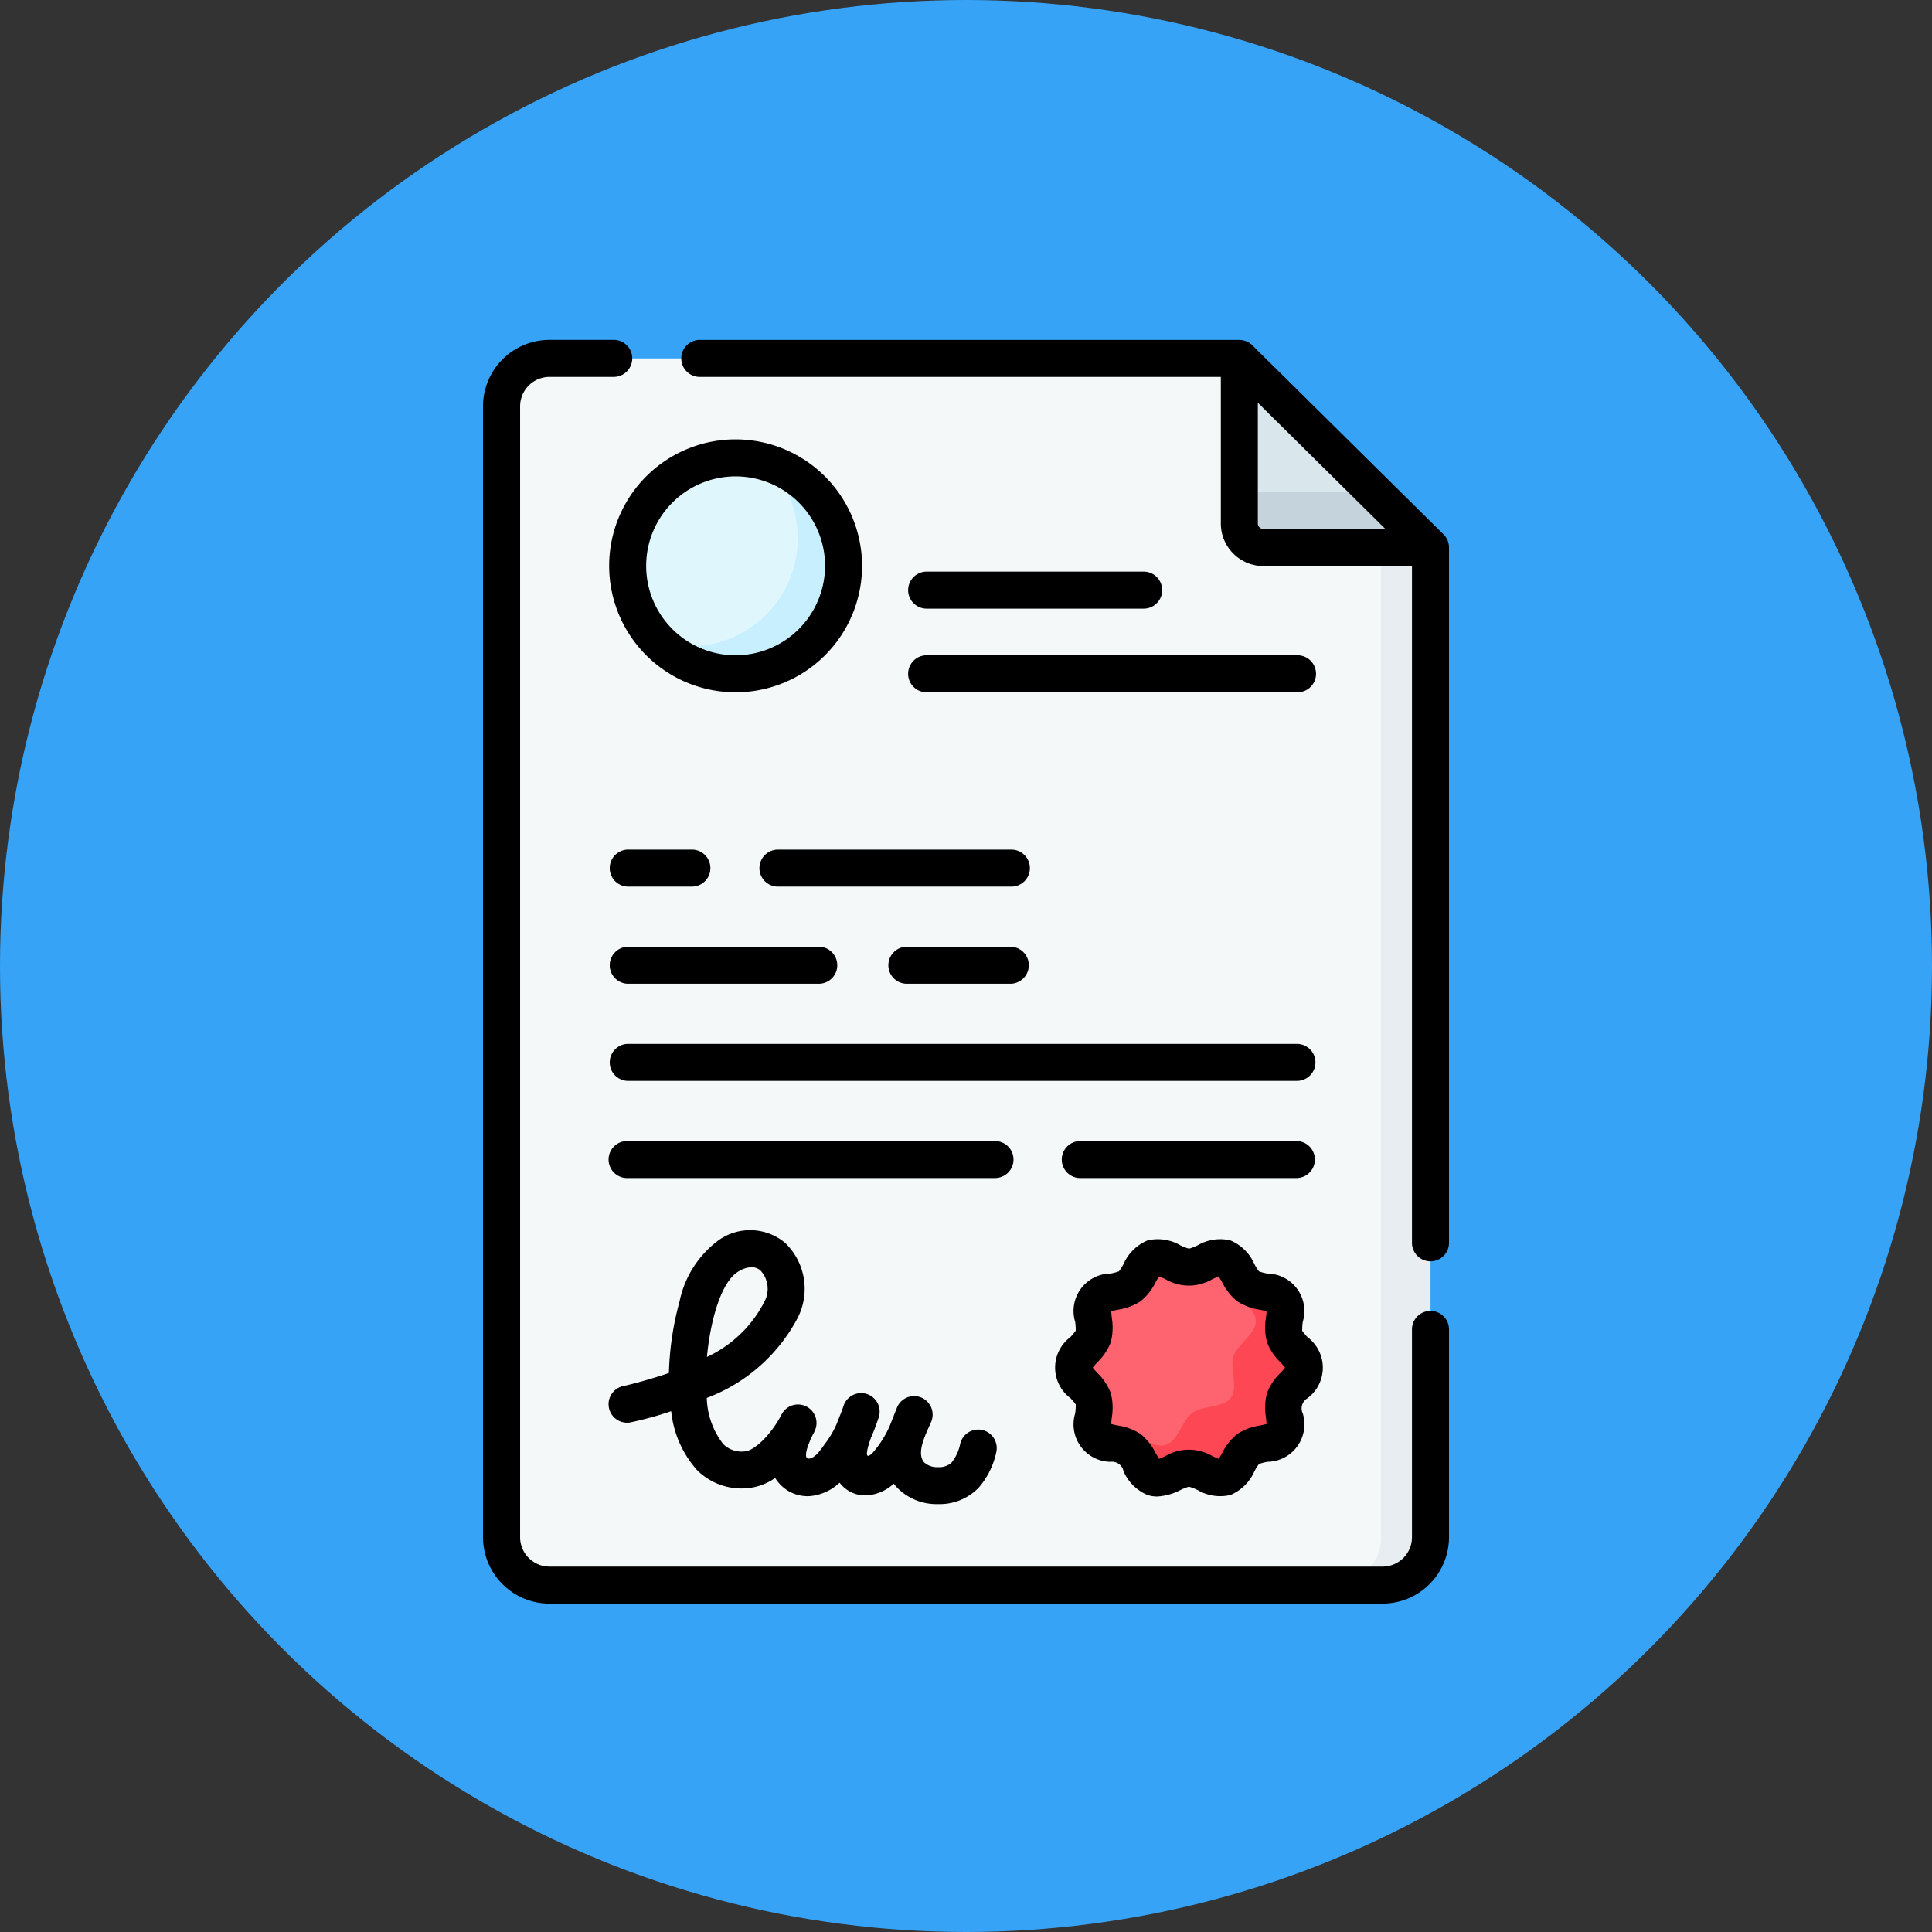 <svg xmlns="http://www.w3.org/2000/svg" width="108" height="108" viewBox="0 0 108 108">
  <rect x="0" y="0" width="108" height="108" fill="#333333" stroke="none"/>
  <g id="icon10" transform="translate(-1052 -1490)">
    <circle id="Elipse_5080" data-name="Elipse 5080" cx="54" cy="54" r="54" transform="translate(1052 1490)" fill="#36a3f7"/>
    <g id="assignment" transform="translate(1018.674 1509)">
      <g id="Grupo_102763" data-name="Grupo 102763" transform="translate(61.36 1.035)">
        <g id="Grupo_102762" data-name="Grupo 102762" transform="translate(0)">
          <path id="Trazado_164034" data-name="Trazado 164034" d="M119.756,18.073V73.394a2.68,2.68,0,0,1-2.68,2.68H70.5a2.68,2.68,0,0,1-2.68-2.68V10.18A2.68,2.68,0,0,1,70.5,7.5h38.566Z" transform="translate(-67.825 -7.5)" fill="#f5f8f9"/>
        </g>
      </g>
      <g id="Grupo_102765" data-name="Grupo 102765" transform="translate(107.853 8.878)">
        <g id="Grupo_102764" data-name="Grupo 102764">
          <path id="Trazado_164035" data-name="Trazado 164035" d="M410.307,67.089V122.41a2.679,2.679,0,0,1-2.679,2.68h-2.759a2.679,2.679,0,0,0,2.679-2.68V64.359Z" transform="translate(-404.869 -64.359)" fill="#e8edf2"/>
        </g>
      </g>
      <g id="Grupo_102766" data-name="Grupo 102766" transform="translate(102.606 1.035)">
        <path id="Trazado_164036" data-name="Trazado 164036" d="M366.829,7.5v9.228a1.345,1.345,0,0,0,1.345,1.345h9.34Z" transform="translate(-366.829 -7.5)" fill="#d9e7ec"/>
      </g>
      <g id="Grupo_102767" data-name="Grupo 102767" transform="translate(102.606 7.661)">
        <path id="Trazado_164037" data-name="Trazado 164037" d="M377.514,59.486h-9.34a1.346,1.346,0,0,1-1.345-1.346v-2.6a1.346,1.346,0,0,0,1.25.847h6.3Z" transform="translate(-366.829 -55.539)" fill="#c5d3dd"/>
      </g>
      <g id="Grupo_102768" data-name="Grupo 102768" transform="translate(68.413 6.597)">
        <circle id="Elipse_5083" data-name="Elipse 5083" cx="6.034" cy="6.034" r="6.034" transform="translate(0)" fill="#dff6fd"/>
      </g>
      <g id="Grupo_102769" data-name="Grupo 102769" transform="translate(70.16 6.847)">
        <path id="Trazado_164038" data-name="Trazado 164038" d="M141.94,55.423a6.034,6.034,0,0,1-10.321,4.246,6.035,6.035,0,0,0,6.014-10.03,6.036,6.036,0,0,1,4.307,5.784Z" transform="translate(-131.619 -49.639)" fill="#c8effe"/>
      </g>
      <g id="Grupo_102770" data-name="Grupo 102770" transform="translate(93.343 51.289)">
        <path id="Trazado_164039" data-name="Trazado 164039" d="M312.575,377.976c0,.651-.911,1.15-1.1,1.737-.2.609.239,1.546-.13,2.053s-1.4.385-1.913.757-.7,1.389-1.31,1.586c-.587.191-1.342-.514-1.993-.514s-1.406.7-1.993.514c-.609-.2-.8-1.218-1.31-1.586s-1.541-.245-1.913-.757.068-1.444-.13-2.053c-.191-.587-1.1-1.086-1.1-1.737s.911-1.15,1.1-1.737c.2-.609-.239-1.546.13-2.053s1.4-.385,1.913-.757.7-1.389,1.31-1.586c.587-.191,1.342.514,1.993.514s1.406-.7,1.993-.514c.609.2.8,1.218,1.31,1.586s1.541.245,1.913.757-.068,1.444.13,2.053C311.664,376.826,312.575,377.325,312.575,377.976Z" transform="translate(-299.679 -371.809)" fill="#fe646f"/>
      </g>
      <g id="Grupo_102771" data-name="Grupo 102771" transform="translate(95.076 51.731)">
        <path id="Trazado_164040" data-name="Trazado 164040" d="M322.171,384.534c-.372.512-1.4.383-1.913.756s-.7,1.389-1.31,1.588c-.588.19-1.342-.515-1.993-.515s-1.406.7-1.992.515c-.61-.2-.8-1.218-1.31-1.588a5.685,5.685,0,0,0-1.413-.43,3.218,3.218,0,0,1,1.174-.381c.734,0,1.585.795,2.248.579.687-.222.906-1.374,1.479-1.789s1.738-.277,2.159-.854-.077-1.63.146-2.317c.215-.662,1.243-1.225,1.243-1.96s-1.028-1.3-1.243-1.96a2.991,2.991,0,0,1-.005-1.159,5.242,5.242,0,0,0,.818,1.177c.512.372,1.541.246,1.913.757s-.068,1.444.13,2.053c.192.588,1.1,1.087,1.1,1.738s-.91,1.149-1.1,1.737c-.2.61.24,1.546-.13,2.054Z" transform="translate(-312.239 -375.019)" fill="#fd4755"/>
      </g>
      <g id="Grupo_102772" data-name="Grupo 102772" transform="translate(60.326 0)">
        <path id="Trazado_164041" data-name="Trazado 164041" d="M113.292,54.28a1.035,1.035,0,0,0-1.035,1.035V66.929a1.647,1.647,0,0,1-1.645,1.645H64.04A1.647,1.647,0,0,1,62.4,66.929V3.714A1.647,1.647,0,0,1,64.04,2.069h3.626a1.035,1.035,0,0,0,0-2.069H64.04a3.718,3.718,0,0,0-3.714,3.714V66.929a3.718,3.718,0,0,0,3.714,3.714h46.572a3.718,3.718,0,0,0,3.714-3.714V55.315a1.035,1.035,0,0,0-1.035-1.035Z" transform="translate(-60.326 0)"/>
        <path id="Trazado_164042" data-name="Trazado 164042" d="M183.794,11.57a1.04,1.04,0,0,0-.306-.7L172.8.3a1.045,1.045,0,0,0-.132-.109,1.1,1.1,0,0,0-.6-.19H141.946a1.035,1.035,0,1,0,0,2.069H171.04v8.193a2.382,2.382,0,0,0,2.38,2.38h8.306V50.506a1.035,1.035,0,0,0,2.069,0v-38.9c0-.013,0-.025,0-.038Zm-10.374-1a.311.311,0,0,1-.311-.311V3.514l7.134,7.059H173.42Z" transform="translate(-129.795 0)"/>
        <path id="Trazado_164043" data-name="Trazado 164043" d="M118.52,40.324a7.069,7.069,0,1,0,7.069,7.069,7.077,7.077,0,0,0-7.069-7.069Zm0,12.069a5,5,0,1,1,5-5A5.005,5.005,0,0,1,118.52,52.393Z" transform="translate(-104.399 -34.762)"/>
        <path id="Trazado_164044" data-name="Trazado 164044" d="M306.29,373.212a2.128,2.128,0,0,0,0-3.406,3.083,3.083,0,0,1-.3-.358,2.921,2.921,0,0,1,.03-.5,2.092,2.092,0,0,0-1.973-2.7,2.971,2.971,0,0,1-.474-.122,3.006,3.006,0,0,1-.256-.406,2.531,2.531,0,0,0-1.345-1.327,2.5,2.5,0,0,0-1.83.276,2.821,2.821,0,0,1-.477.187,2.547,2.547,0,0,1-.488-.187,2.5,2.5,0,0,0-1.83-.276A2.53,2.53,0,0,0,296,365.719a3.018,3.018,0,0,1-.256.406,2.97,2.97,0,0,1-.474.122,2.092,2.092,0,0,0-1.973,2.7,3.03,3.03,0,0,1,.031.494,3,3,0,0,1-.3.36,2.128,2.128,0,0,0,0,3.406,3.083,3.083,0,0,1,.3.358,2.937,2.937,0,0,1-.03.5,2.092,2.092,0,0,0,1.973,2.705.656.656,0,0,1,.73.528,2.532,2.532,0,0,0,1.345,1.328,1.716,1.716,0,0,0,.533.083,3.184,3.184,0,0,0,1.3-.36,2.824,2.824,0,0,1,.477-.187,2.553,2.553,0,0,1,.488.187,2.5,2.5,0,0,0,1.83.276,2.532,2.532,0,0,0,1.345-1.328,3.024,3.024,0,0,1,.256-.406,2.986,2.986,0,0,1,.474-.122,2.092,2.092,0,0,0,1.973-2.7.652.652,0,0,1,.27-.855Zm-1.527-1.4a3.075,3.075,0,0,0-.74,1.111,3.22,3.22,0,0,0-.06,1.364c.012.111.028.259.032.37-.108.031-.257.062-.368.085a3.187,3.187,0,0,0-1.273.475,3.12,3.12,0,0,0-.836,1.058c-.056.1-.132.233-.2.327-.1-.038-.233-.1-.332-.141a2.588,2.588,0,0,0-2.663,0c-.1.044-.23.1-.332.141-.063-.094-.139-.228-.2-.327a3.118,3.118,0,0,0-.836-1.058,3.187,3.187,0,0,0-1.273-.475c-.111-.023-.26-.054-.368-.085,0-.111.02-.26.032-.37a3.218,3.218,0,0,0-.06-1.364,3.075,3.075,0,0,0-.74-1.111c-.083-.091-.2-.214-.266-.307.07-.092.183-.216.266-.307a3.078,3.078,0,0,0,.741-1.111,3.221,3.221,0,0,0,.059-1.363c-.012-.111-.028-.259-.032-.37.108-.031.257-.062.368-.085a3.189,3.189,0,0,0,1.273-.475,3.116,3.116,0,0,0,.836-1.058c.056-.1.132-.233.2-.327.1.038.233.1.332.141a2.588,2.588,0,0,0,2.663,0c.1-.044.23-.1.331-.141.063.094.139.228.2.327a3.116,3.116,0,0,0,.836,1.058,3.187,3.187,0,0,0,1.273.475c.111.023.26.054.368.085,0,.111-.02.26-.032.37a3.217,3.217,0,0,0,.06,1.364,3.076,3.076,0,0,0,.74,1.111c.083.09.2.214.266.307C304.959,371.6,304.846,371.726,304.763,371.816Z" transform="translate(-260.195 -314.054)"/>
        <path id="Trazado_164045" data-name="Trazado 164045" d="M233.877,129.882h20.667a1.035,1.035,0,1,0,0-2.069H233.877a1.035,1.035,0,1,0,0,2.069Z" transform="translate(-209.045 -110.182)"/>
        <path id="Trazado_164046" data-name="Trazado 164046" d="M233.877,95.98h12.068a1.035,1.035,0,1,0,0-2.069H233.877a1.035,1.035,0,1,0,0,2.069Z" transform="translate(-209.045 -80.957)"/>
        <path id="Trazado_164047" data-name="Trazado 164047" d="M172.349,207.588a1.035,1.035,0,0,0,1.035,1.035H186.4a1.035,1.035,0,1,0,0-2.069H173.384A1.035,1.035,0,0,0,172.349,207.588Z" transform="translate(-156.896 -178.06)"/>
        <path id="Trazado_164048" data-name="Trazado 164048" d="M112.486,208.622h3.622a1.035,1.035,0,0,0,0-2.069h-3.622a1.035,1.035,0,0,0,0,2.069Z" transform="translate(-104.399 -178.06)"/>
        <path id="Trazado_164049" data-name="Trazado 164049" d="M231.252,247.991a1.035,1.035,0,0,0,0-2.069h-5.845a1.035,1.035,0,0,0,0,2.069Z" transform="translate(-201.744 -211.999)"/>
        <path id="Trazado_164050" data-name="Trazado 164050" d="M112.486,247.991H123.2a1.035,1.035,0,0,0,0-2.069H112.486a1.035,1.035,0,0,0,0,2.069Z" transform="translate(-104.399 -211.999)"/>
        <path id="Trazado_164051" data-name="Trazado 164051" d="M150.933,286.326a1.035,1.035,0,0,0-1.035-1.035H112.486a1.035,1.035,0,0,0,0,2.069H149.9A1.035,1.035,0,0,0,150.933,286.326Z" transform="translate(-104.399 -245.937)"/>
        <path id="Trazado_164052" data-name="Trazado 164052" d="M308.216,324.66H296.137a1.035,1.035,0,1,0,0,2.069h12.079a1.035,1.035,0,0,0,0-2.069Z" transform="translate(-262.716 -279.875)"/>
        <path id="Trazado_164053" data-name="Trazado 164053" d="M134.054,325.695a1.035,1.035,0,0,0-1.035-1.035H112.486a1.035,1.035,0,1,0,0,2.069h20.534A1.035,1.035,0,0,0,134.054,325.695Z" transform="translate(-104.399 -279.875)"/>
        <path id="Trazado_164054" data-name="Trazado 164054" d="M122.015,365.659a3.564,3.564,0,0,0-.729-4.139,3.042,3.042,0,0,0-3.717-.148,5.671,5.671,0,0,0-2.182,3.416,16.709,16.709,0,0,0-.579,3.565q-.012.226-.018.441c-.642.221-1.285.408-1.9.572-.214.057-.425.109-.628.154a1.035,1.035,0,1,0,.447,2.02,19.579,19.579,0,0,0,2.209-.611,5.832,5.832,0,0,0,1.453,3.3,3.525,3.525,0,0,0,2.775,1.008,3.2,3.2,0,0,0,1.584-.578,1.966,1.966,0,0,0,.189.261,2.113,2.113,0,0,0,1.743.756,2.765,2.765,0,0,0,1.67-.752q.044.057.092.111a1.782,1.782,0,0,0,1.346.6h.01a2.442,2.442,0,0,0,1.58-.656q.066.088.141.174a3.075,3.075,0,0,0,2.331.969h.007a3.022,3.022,0,0,0,2.288-.941,4.422,4.422,0,0,0,.971-2,1.035,1.035,0,0,0-2.02-.447,2.428,2.428,0,0,1-.5,1.081,1.034,1.034,0,0,1-.74.241,1.083,1.083,0,0,1-.778-.263c-.5-.57.187-1.756.414-2.321l0-.008a1.035,1.035,0,0,0-1.929-.748c-.039.1-.081.2-.124.312-.05.124-.1.258-.159.4a5.7,5.7,0,0,1-1.074,1.815c-.611.63-.2-.56-.1-.833.146-.333.285-.7.42-1.1a1.035,1.035,0,1,0-1.963-.654c-.112.336-.251.648-.374.977a5.264,5.264,0,0,1-.621,1.07c-.2.266-.481.727-.812.848-.373.137-.294-.268-.223-.528a5.071,5.071,0,0,1,.4-.932l0-.006a1.035,1.035,0,1,0-1.84-.947c-.555,1.073-1.494,2.006-2.052,2.038a1.457,1.457,0,0,1-1.195-.408,4.4,4.4,0,0,1-.921-2.581,9.517,9.517,0,0,0,5.106-4.521Zm-1.884-.856a6.819,6.819,0,0,1-3.215,3.093c.185-1.981.774-4.168,1.739-4.763a1.5,1.5,0,0,1,.751-.254.751.751,0,0,1,.511.193A1.506,1.506,0,0,1,120.132,364.8Z" transform="translate(-104.398 -311.042)"/>
      </g>
    </g>
  </g>
</svg>
